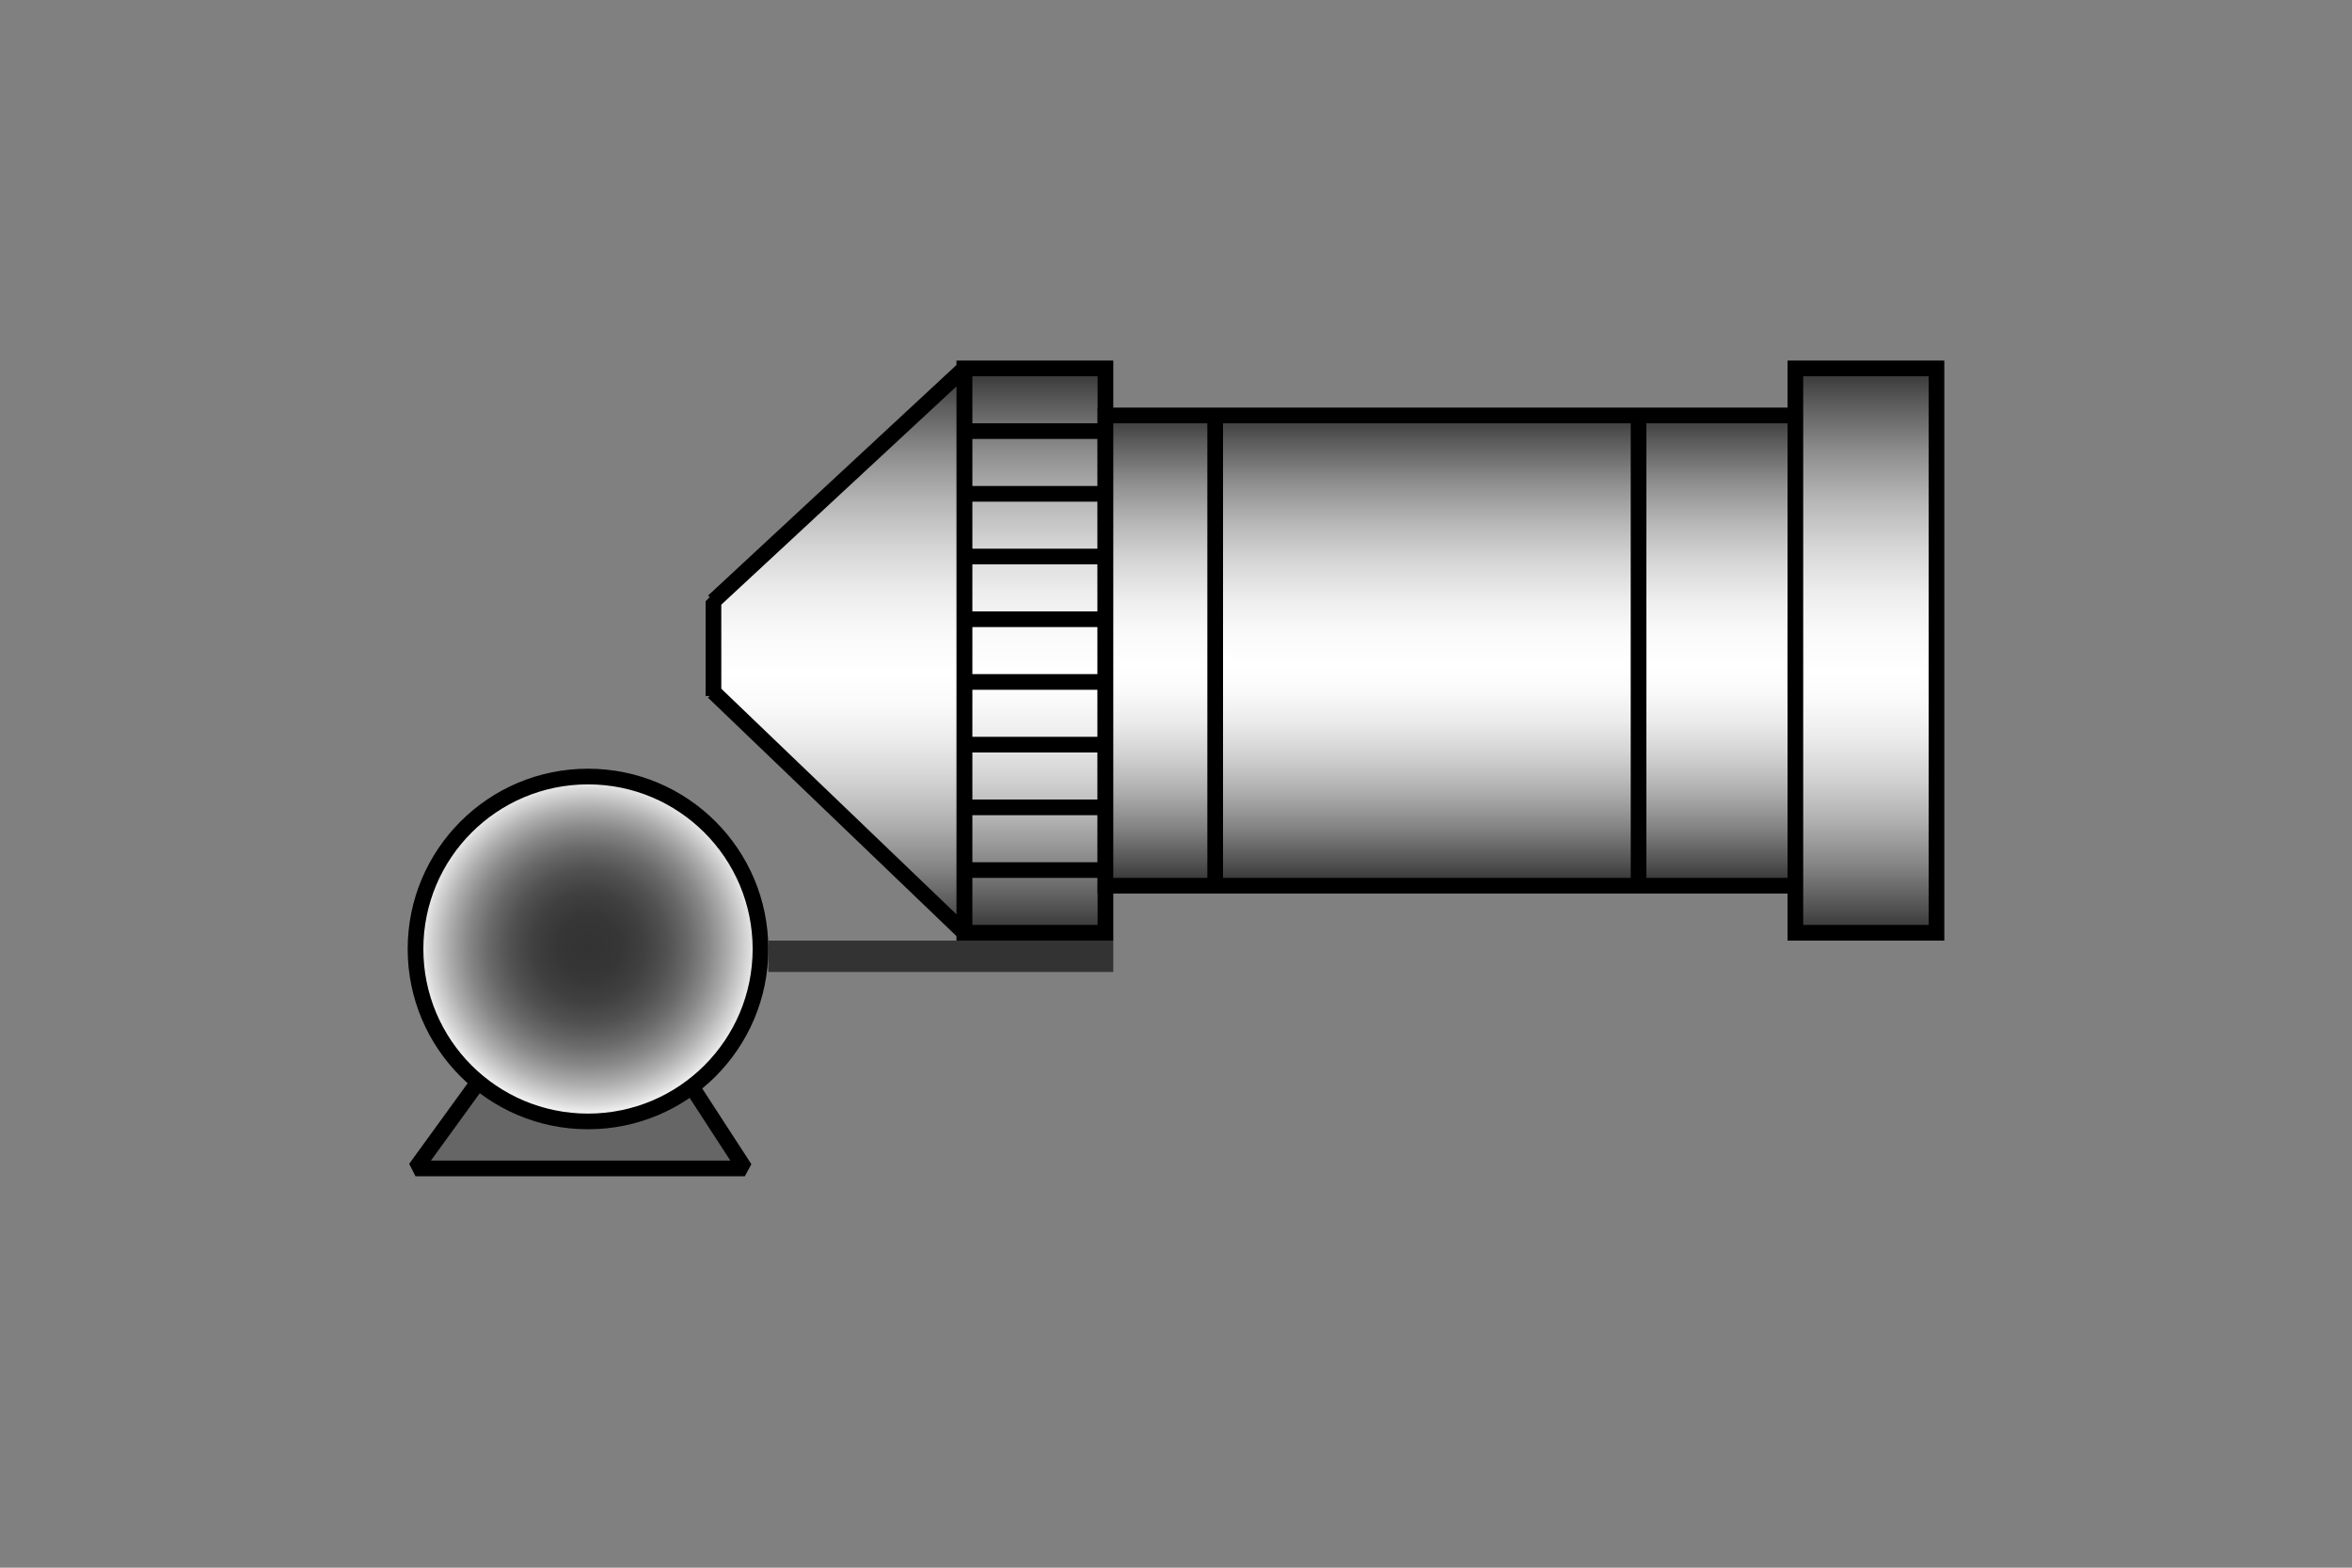 <?xml version="1.0" encoding="UTF-8" standalone="no"?>
<!-- Created with Inkscape (http://www.inkscape.org/) -->

<svg
   xmlns:i="http://ns.adobe.com/AdobeIllustrator/10.0/"
   xmlns:a="http://ns.adobe.com/AdobeSVGViewerExtensions/3.0/"
   xmlns:dc="http://purl.org/dc/elements/1.1/"
   xmlns:cc="http://creativecommons.org/ns#"
   xmlns:rdf="http://www.w3.org/1999/02/22-rdf-syntax-ns#"
   xmlns:svg="http://www.w3.org/2000/svg"
   xmlns="http://www.w3.org/2000/svg"
   xmlns:xlink="http://www.w3.org/1999/xlink"
   xmlns:sodipodi="http://sodipodi.sourceforge.net/DTD/sodipodi-0.dtd"
   xmlns:inkscape="http://www.inkscape.org/namespaces/inkscape"
   width="150"
   height="100"
   id="svg9040"
   version="1.1"
   inkscape:version="0.48.1 r9760"
   sodipodi:docname="oven.svg">
  <rect width="100%" height="100%" fill="#808080" stroke="none"/>
  <defs
     id="defs9042">
    <linearGradient
       inkscape:collect="always"
       xlink:href="#XMLID_186_"
       id="linearGradient22448"
       gradientUnits="userSpaceOnUse"
       gradientTransform="matrix(1.593,0,0,2.289,-780.803,-235.82)"
       x1="578.684"
       y1="524.101"
       x2="578.684"
       y2="539.827" />
    <linearGradient
       id="XMLID_186_"
       gradientUnits="userSpaceOnUse"
       x1="1008.941"
       y1="303.43"
       x2="1049.441"
       y2="303.43">
      <stop
         offset="0"
         style="stop-color:#333333"
         id="stop12893" />
      <stop
         offset="0.062"
         style="stop-color:#5B5B5B"
         id="stop12895" />
      <stop
         offset="0.148"
         style="stop-color:#8D8D8D"
         id="stop12897" />
      <stop
         offset="0.234"
         style="stop-color:#B6B6B6"
         id="stop12899" />
      <stop
         offset="0.317"
         style="stop-color:#D6D6D6"
         id="stop12901" />
      <stop
         offset="0.397"
         style="stop-color:#EDEDED"
         id="stop12903" />
      <stop
         offset="0.472"
         style="stop-color:#FAFAFA"
         id="stop12905" />
      <stop
         offset="0.538"
         style="stop-color:#FFFFFF"
         id="stop12907" />
      <stop
         offset="0.592"
         style="stop-color:#FAFAFA"
         id="stop12909" />
      <stop
         offset="0.657"
         style="stop-color:#EBEBEB"
         id="stop12911" />
      <stop
         offset="0.728"
         style="stop-color:#D2D2D2"
         id="stop12913" />
      <stop
         offset="0.803"
         style="stop-color:#B0B0B0"
         id="stop12915" />
      <stop
         offset="0.882"
         style="stop-color:#848484"
         id="stop12917" />
      <stop
         offset="0.962"
         style="stop-color:#4F4F4F"
         id="stop12919" />
      <stop
         offset="1"
         style="stop-color:#333333"
         id="stop12921" />
      <a:midPointStop
         offset="0"
         style="stop-color:#333333" />
      <a:midPointStop
         offset="0.32"
         style="stop-color:#333333" />
      <a:midPointStop
         offset="0.538"
         style="stop-color:#FFFFFF" />
      <a:midPointStop
         offset="0.667"
         style="stop-color:#FFFFFF" />
      <a:midPointStop
         offset="1"
         style="stop-color:#333333" />
    </linearGradient>
    <linearGradient
       inkscape:collect="always"
       xlink:href="#XMLID_186_"
       id="linearGradient22296"
       gradientUnits="userSpaceOnUse"
       gradientTransform="matrix(0,0.889,-1.309,0,472.626,67.039)"
       x1="1008.941"
       y1="303.43"
       x2="1049.441"
       y2="303.43" />
    <linearGradient
       id="linearGradient8926"
       gradientUnits="userSpaceOnUse"
       x1="1008.941"
       y1="303.43"
       x2="1049.441"
       y2="303.43">
      <stop
         offset="0"
         style="stop-color:#333333"
         id="stop8928" />
      <stop
         offset="0.062"
         style="stop-color:#5B5B5B"
         id="stop8930" />
      <stop
         offset="0.148"
         style="stop-color:#8D8D8D"
         id="stop8932" />
      <stop
         offset="0.234"
         style="stop-color:#B6B6B6"
         id="stop8934" />
      <stop
         offset="0.317"
         style="stop-color:#D6D6D6"
         id="stop8936" />
      <stop
         offset="0.397"
         style="stop-color:#EDEDED"
         id="stop8938" />
      <stop
         offset="0.472"
         style="stop-color:#FAFAFA"
         id="stop8940" />
      <stop
         offset="0.538"
         style="stop-color:#FFFFFF"
         id="stop8942" />
      <stop
         offset="0.592"
         style="stop-color:#FAFAFA"
         id="stop8944" />
      <stop
         offset="0.657"
         style="stop-color:#EBEBEB"
         id="stop8946" />
      <stop
         offset="0.728"
         style="stop-color:#D2D2D2"
         id="stop8948" />
      <stop
         offset="0.803"
         style="stop-color:#B0B0B0"
         id="stop8950" />
      <stop
         offset="0.882"
         style="stop-color:#848484"
         id="stop8952" />
      <stop
         offset="0.962"
         style="stop-color:#4F4F4F"
         id="stop8954" />
      <stop
         offset="1"
         style="stop-color:#333333"
         id="stop8956" />
      <a:midPointStop
         offset="0"
         style="stop-color:#333333" />
      <a:midPointStop
         offset="0.32"
         style="stop-color:#333333" />
      <a:midPointStop
         offset="0.538"
         style="stop-color:#FFFFFF" />
      <a:midPointStop
         offset="0.667"
         style="stop-color:#FFFFFF" />
      <a:midPointStop
         offset="1"
         style="stop-color:#333333" />
    </linearGradient>
    <linearGradient
       inkscape:collect="always"
       xlink:href="#XMLID_67_"
       id="linearGradient22954"
       gradientUnits="userSpaceOnUse"
       x1="596.88"
       y1="525.017"
       x2="596.88"
       y2="538.965"
       gradientTransform="matrix(1.187,0,0,2.163,-581.817,-168.968)" />
    <linearGradient
       y2="538.965"
       x2="596.88"
       y1="525.017"
       x1="596.88"
       gradientUnits="userSpaceOnUse"
       id="XMLID_67_">
      <stop
         id="stop10072"
         style="stop-color:#FFFFFF"
         offset="0.05" />
      <stop
         id="stop10074"
         style="stop-color:#333333"
         offset="0.98" />
      <a:midPointStop
         style="stop-color:#FFFFFF"
         offset="0.05" />
      <a:midPointStop
         style="stop-color:#FFFFFF"
         offset="0.5" />
      <a:midPointStop
         style="stop-color:#333333"
         offset="0.98" />
    </linearGradient>
    <linearGradient
       inkscape:collect="always"
       xlink:href="#XMLID_66_"
       id="linearGradient22957"
       gradientUnits="userSpaceOnUse"
       x1="583.984"
       y1="525.017"
       x2="583.984"
       y2="538.938"
       gradientTransform="matrix(1.187,0,0,2.167,-593.514,-171.252)" />
    <linearGradient
       y2="538.938"
       x2="583.984"
       y1="525.017"
       x1="583.984"
       gradientUnits="userSpaceOnUse"
       id="XMLID_66_">
      <stop
         id="stop10065"
         style="stop-color:#FFFFFF"
         offset="0.05" />
      <stop
         id="stop10067"
         style="stop-color:#333333"
         offset="0.98" />
      <a:midPointStop
         style="stop-color:#FFFFFF"
         offset="0.05" />
      <a:midPointStop
         style="stop-color:#FFFFFF"
         offset="0.5" />
      <a:midPointStop
         style="stop-color:#333333"
         offset="0.98" />
    </linearGradient>
    <linearGradient
       inkscape:collect="always"
       xlink:href="#XMLID_186_"
       id="linearGradient22960"
       gradientUnits="userSpaceOnUse"
       x1="590.528"
       y1="525.017"
       x2="590.528"
       y2="538.91"
       gradientTransform="matrix(2.444,0,0,2.159,-1328.695,-166.826)" />
    <linearGradient
       id="linearGradient8967"
       gradientUnits="userSpaceOnUse"
       x1="1008.941"
       y1="303.43"
       x2="1049.441"
       y2="303.43">
      <stop
         offset="0"
         style="stop-color:#333333"
         id="stop8969" />
      <stop
         offset="0.062"
         style="stop-color:#5B5B5B"
         id="stop8971" />
      <stop
         offset="0.148"
         style="stop-color:#8D8D8D"
         id="stop8973" />
      <stop
         offset="0.234"
         style="stop-color:#B6B6B6"
         id="stop8975" />
      <stop
         offset="0.317"
         style="stop-color:#D6D6D6"
         id="stop8977" />
      <stop
         offset="0.397"
         style="stop-color:#EDEDED"
         id="stop8979" />
      <stop
         offset="0.472"
         style="stop-color:#FAFAFA"
         id="stop8981" />
      <stop
         offset="0.538"
         style="stop-color:#FFFFFF"
         id="stop8983" />
      <stop
         offset="0.592"
         style="stop-color:#FAFAFA"
         id="stop8985" />
      <stop
         offset="0.657"
         style="stop-color:#EBEBEB"
         id="stop8987" />
      <stop
         offset="0.728"
         style="stop-color:#D2D2D2"
         id="stop8989" />
      <stop
         offset="0.803"
         style="stop-color:#B0B0B0"
         id="stop8991" />
      <stop
         offset="0.882"
         style="stop-color:#848484"
         id="stop8993" />
      <stop
         offset="0.962"
         style="stop-color:#4F4F4F"
         id="stop8995" />
      <stop
         offset="1"
         style="stop-color:#333333"
         id="stop8997" />
      <a:midPointStop
         offset="0"
         style="stop-color:#333333" />
      <a:midPointStop
         offset="0.32"
         style="stop-color:#333333" />
      <a:midPointStop
         offset="0.538"
         style="stop-color:#FFFFFF" />
      <a:midPointStop
         offset="0.667"
         style="stop-color:#FFFFFF" />
      <a:midPointStop
         offset="1"
         style="stop-color:#333333" />
    </linearGradient>
    <linearGradient
       y2="539.827"
       x2="578.684"
       y1="524.101"
       x1="578.684"
       gradientTransform="matrix(1.593,0,0,3.052,-1650.492,-2379.84)"
       gradientUnits="userSpaceOnUse"
       id="linearGradient22351"
       xlink:href="#XMLID_186_"
       inkscape:collect="always" />
    <linearGradient
       id="linearGradient9000"
       gradientUnits="userSpaceOnUse"
       x1="1008.941"
       y1="303.43"
       x2="1049.441"
       y2="303.43">
      <stop
         offset="0"
         style="stop-color:#333333"
         id="stop9002" />
      <stop
         offset="0.062"
         style="stop-color:#5B5B5B"
         id="stop9004" />
      <stop
         offset="0.148"
         style="stop-color:#8D8D8D"
         id="stop9006" />
      <stop
         offset="0.234"
         style="stop-color:#B6B6B6"
         id="stop9008" />
      <stop
         offset="0.317"
         style="stop-color:#D6D6D6"
         id="stop9010" />
      <stop
         offset="0.397"
         style="stop-color:#EDEDED"
         id="stop9012" />
      <stop
         offset="0.472"
         style="stop-color:#FAFAFA"
         id="stop9014" />
      <stop
         offset="0.538"
         style="stop-color:#FFFFFF"
         id="stop9016" />
      <stop
         offset="0.592"
         style="stop-color:#FAFAFA"
         id="stop9018" />
      <stop
         offset="0.657"
         style="stop-color:#EBEBEB"
         id="stop9020" />
      <stop
         offset="0.728"
         style="stop-color:#D2D2D2"
         id="stop9022" />
      <stop
         offset="0.803"
         style="stop-color:#B0B0B0"
         id="stop9024" />
      <stop
         offset="0.882"
         style="stop-color:#848484"
         id="stop9026" />
      <stop
         offset="0.962"
         style="stop-color:#4F4F4F"
         id="stop9028" />
      <stop
         offset="1"
         style="stop-color:#333333"
         id="stop9030" />
      <a:midPointStop
         offset="0"
         style="stop-color:#333333" />
      <a:midPointStop
         offset="0.32"
         style="stop-color:#333333" />
      <a:midPointStop
         offset="0.538"
         style="stop-color:#FFFFFF" />
      <a:midPointStop
         offset="0.667"
         style="stop-color:#FFFFFF" />
      <a:midPointStop
         offset="1"
         style="stop-color:#333333" />
    </linearGradient>
    <linearGradient
       y2="539.827"
       x2="578.684"
       y1="524.101"
       x1="578.684"
       gradientTransform="matrix(1.593,0,0,2.289,-833.803,-235.82)"
       gradientUnits="userSpaceOnUse"
       id="linearGradient9038"
       xlink:href="#XMLID_186_"
       inkscape:collect="always" />
    <radialGradient
       inkscape:collect="always"
       xlink:href="#XMLID_212_-3"
       id="radialGradient5279"
       gradientUnits="userSpaceOnUse"
       gradientTransform="matrix(0.581,0,0,0.574,-74.326,719.405)"
       cx="230.388"
       cy="490.176"
       fx="230.388"
       fy="490.176"
       r="19.046" />
    <radialGradient
       id="XMLID_212_-3"
       cx="230.388"
       cy="490.176"
       r="19.046"
       fx="230.388"
       fy="490.176"
       gradientUnits="userSpaceOnUse">
      <stop
         offset="0"
         style="stop-color:#333333"
         id="stop13621-6" />
      <stop
         offset="0.178"
         style="stop-color:#363636"
         id="stop13623-1" />
      <stop
         offset="0.321"
         style="stop-color:#404040"
         id="stop13625-0" />
      <stop
         offset="0.452"
         style="stop-color:#515151"
         id="stop13627-6" />
      <stop
         offset="0.576"
         style="stop-color:#696969"
         id="stop13629-3" />
      <stop
         offset="0.695"
         style="stop-color:#888888"
         id="stop13631-2" />
      <stop
         offset="0.809"
         style="stop-color:#AEAEAE"
         id="stop13633-0" />
      <stop
         offset="0.919"
         style="stop-color:#D9D9D9"
         id="stop13635-6" />
      <stop
         offset="1"
         style="stop-color:#FFFFFF"
         id="stop13637-1" />
      <a:midPointStop
         offset="0"
         style="stop-color:#333333" />
      <a:midPointStop
         offset="0.75"
         style="stop-color:#333333" />
      <a:midPointStop
         offset="1"
         style="stop-color:#FFFFFF" />
    </radialGradient>
    <linearGradient
       inkscape:collect="always"
       xlink:href="#XMLID_66_"
       id="linearGradient11492"
       gradientUnits="userSpaceOnUse"
       gradientTransform="matrix(0,-1.187,0.695,0,-281.907,1688.889)"
       x1="583.984"
       y1="525.017"
       x2="583.984"
       y2="538.938" />
    <linearGradient
       inkscape:collect="always"
       xlink:href="#XMLID_66_"
       id="linearGradient11496"
       gradientUnits="userSpaceOnUse"
       gradientTransform="matrix(0,-1.187,0.695,0,-281.907,1684.889)"
       x1="583.984"
       y1="525.017"
       x2="583.984"
       y2="538.938" />
    <linearGradient
       inkscape:collect="always"
       xlink:href="#XMLID_66_"
       id="linearGradient11500"
       gradientUnits="userSpaceOnUse"
       gradientTransform="matrix(0,-1.187,0.695,0,-281.907,1680.889)"
       x1="583.984"
       y1="525.017"
       x2="583.984"
       y2="538.938" />
    <linearGradient
       inkscape:collect="always"
       xlink:href="#XMLID_66_"
       id="linearGradient11504"
       gradientUnits="userSpaceOnUse"
       gradientTransform="matrix(0,-1.187,0.695,0,-281.907,1676.889)"
       x1="583.984"
       y1="525.017"
       x2="583.984"
       y2="538.938" />
    <linearGradient
       inkscape:collect="always"
       xlink:href="#XMLID_66_"
       id="linearGradient11508"
       gradientUnits="userSpaceOnUse"
       gradientTransform="matrix(0,-1.187,0.695,0,-281.907,1672.889)"
       x1="583.984"
       y1="525.017"
       x2="583.984"
       y2="538.938" />
    <linearGradient
       inkscape:collect="always"
       xlink:href="#XMLID_66_"
       id="linearGradient11512"
       gradientUnits="userSpaceOnUse"
       gradientTransform="matrix(0,-1.187,0.695,0,-281.907,1668.889)"
       x1="583.984"
       y1="525.017"
       x2="583.984"
       y2="538.938" />
    <linearGradient
       inkscape:collect="always"
       xlink:href="#XMLID_66_"
       id="linearGradient11516"
       gradientUnits="userSpaceOnUse"
       gradientTransform="matrix(0,-1.187,0.695,0,-281.907,1664.889)"
       x1="583.984"
       y1="525.017"
       x2="583.984"
       y2="538.938" />
    <linearGradient
       inkscape:collect="always"
       xlink:href="#XMLID_66_"
       id="linearGradient11520"
       gradientUnits="userSpaceOnUse"
       gradientTransform="matrix(0,-1.187,0.695,0,-281.907,1660.889)"
       x1="583.984"
       y1="525.017"
       x2="583.984"
       y2="538.938" />
  </defs>
  <sodipodi:namedview
     id="base"
     pagecolor="#ffffff"
     bordercolor="#666666"
     borderopacity="1.0"
     inkscape:pageopacity="0.0"
     inkscape:pageshadow="2"
     inkscape:zoom="5.6"
     inkscape:cx="73.716401"
     inkscape:cy="37.613395"
     inkscape:document-units="px"
     inkscape:current-layer="layer1"
     showgrid="true"
     inkscape:snap-bbox="true"
     inkscape:snap-nodes="false"
     inkscape:window-width="1680"
     inkscape:window-height="1002"
     inkscape:window-x="1278"
     inkscape:window-y="-3"
     inkscape:window-maximized="1"
     fit-margin-top="0"
     fit-margin-left="0"
     fit-margin-right="0"
     fit-margin-bottom="0">
    <inkscape:grid
       type="xygrid"
       id="grid9048"
       empspacing="5"
       visible="true"
       enabled="true"
       snapvisiblegridlinesonly="true" />
  </sodipodi:namedview>
  <g
     inkscape:label="Layer 1"
     inkscape:groupmode="layer"
     id="layer1"
     transform="translate(-22,-940.375)">
    <path
       inkscape:connector-curvature="0"
       style="fill:url(#linearGradient9038);fill-opacity:1;stroke:#000000;stroke-width:1;stroke-miterlimit:4;stroke-opacity:1;stroke-dasharray:none"
       id="path10048"
       d="m 92.5,999.875 -9,0 0,-36 9,0 0,36 z" />
    <path
       inkscape:connector-curvature="0"
       style="fill:url(#linearGradient22960);fill-opacity:1;stroke:#000000;stroke-width:1;stroke-miterlimit:4;stroke-opacity:1;stroke-dasharray:none"
       id="path10062"
       d="m 136.5,996.875 -44,0 0,-30 44,0 0,30 z" />
    <path
       inkscape:connector-curvature="0"
       style="fill:url(#linearGradient22957);stroke:#000000;stroke-width:1;stroke-miterlimit:4;stroke-opacity:1;stroke-dasharray:none"
       id="path10069"
       d="m 99.5,966.721 0,30.172" />
    <path
       inkscape:connector-curvature="0"
       style="fill:url(#linearGradient22954);stroke:#000000;stroke-width:1;stroke-miterlimit:4;stroke-opacity:1;stroke-dasharray:none"
       id="path10076"
       d="m 126.5,966.721 0,30.172" />
    <path
       style="fill:url(#linearGradient22296);stroke:#000000;stroke-width:1;stroke-linejoin:bevel;stroke-miterlimit:4;stroke-dasharray:none"
       id="path22294"
       d="m 67.501,978.728 0,6.043 -9.5e-4,-0.252 16,15.356 0,-36 -15.999,14.853 z"
       inkscape:connector-curvature="0" />
    <path
       d="m 145.5,999.875 -9,0 0,-36 9,0 0,36 z"
       id="path22446"
       style="fill:url(#linearGradient22448);fill-opacity:1;stroke:#000000;stroke-width:1;stroke-miterlimit:4;stroke-opacity:1;stroke-dasharray:none"
       inkscape:connector-curvature="0" />
    <path
       inkscape:connector-curvature="0"
       i:knockout="Off"
       d="m 69.5,1014.909 -21,0 4.378,-6.034 12.73,0.04 3.892,5.994 z"
       id="path13618"
       style="font-size:31.537px;font-style:normal;font-variant:normal;font-weight:normal;font-stretch:normal;text-align:start;line-height:125%;writing-mode:lr-tb;text-anchor:start;fill:#666666;stroke:#000000;stroke-width:1;stroke-linejoin:bevel;stroke-miterlimit:4;stroke-dasharray:none;font-family:Liberation Sans;-inkscape-font-specification:Liberation Sans" />
    <path
       inkscape:connector-curvature="0"
       i:knockout="Off"
       d="m 70.5,1000.909 c 0,6.075 -4.925,11 -11,11 -6.075,0 -11,-4.925 -11,-11 0,-6.075 4.925,-11 11,-11 6.075,0 11,4.925 11,11 z"
       id="path13639"
       style="font-size:31.537px;font-style:normal;font-variant:normal;font-weight:normal;font-stretch:normal;text-align:start;line-height:125%;writing-mode:lr-tb;text-anchor:start;fill:url(#radialGradient5279);stroke:#000000;stroke-width:1;stroke-miterlimit:4;stroke-dasharray:none;font-family:Liberation Sans;-inkscape-font-specification:Liberation Sans" />
    <rect
       style="fill:#333333;fill-opacity:1;stroke:none"
       id="rect10718"
       width="22"
       height="2"
       x="71"
       y="1000.375" />
    <path
       d="m 83.16,995.875 9.679,0"
       id="path11490"
       style="fill:url(#linearGradient11492);stroke:#000000;stroke-width:1;stroke-miterlimit:4;stroke-opacity:1;stroke-dasharray:none"
       inkscape:connector-curvature="0" />
    <path
       inkscape:connector-curvature="0"
       style="fill:url(#linearGradient11496);stroke:#000000;stroke-width:1;stroke-miterlimit:4;stroke-opacity:1;stroke-dasharray:none"
       id="path11494"
       d="m 83.16,991.875 9.679,0" />
    <path
       d="m 83.16,987.875 9.679,0"
       id="path11498"
       style="fill:url(#linearGradient11500);stroke:#000000;stroke-width:1;stroke-miterlimit:4;stroke-opacity:1;stroke-dasharray:none"
       inkscape:connector-curvature="0" />
    <path
       inkscape:connector-curvature="0"
       style="fill:url(#linearGradient11504);stroke:#000000;stroke-width:1;stroke-miterlimit:4;stroke-opacity:1;stroke-dasharray:none"
       id="path11502"
       d="m 83.16,983.875 9.679,0" />
    <path
       d="m 83.16,979.875 9.679,0"
       id="path11506"
       style="fill:url(#linearGradient11508);stroke:#000000;stroke-width:1;stroke-miterlimit:4;stroke-opacity:1;stroke-dasharray:none"
       inkscape:connector-curvature="0" />
    <path
       inkscape:connector-curvature="0"
       style="fill:url(#linearGradient11512);stroke:#000000;stroke-width:1;stroke-miterlimit:4;stroke-opacity:1;stroke-dasharray:none"
       id="path11510"
       d="m 83.16,975.875 9.679,0" />
    <path
       d="m 83.16,971.875 9.679,0"
       id="path11514"
       style="fill:url(#linearGradient11516);stroke:#000000;stroke-width:1;stroke-miterlimit:4;stroke-opacity:1;stroke-dasharray:none"
       inkscape:connector-curvature="0" />
    <path
       inkscape:connector-curvature="0"
       style="fill:url(#linearGradient11520);stroke:#000000;stroke-width:1;stroke-miterlimit:4;stroke-opacity:1;stroke-dasharray:none"
       id="path11518"
       d="m 83.16,967.875 9.679,0" />
  </g>
</svg>
